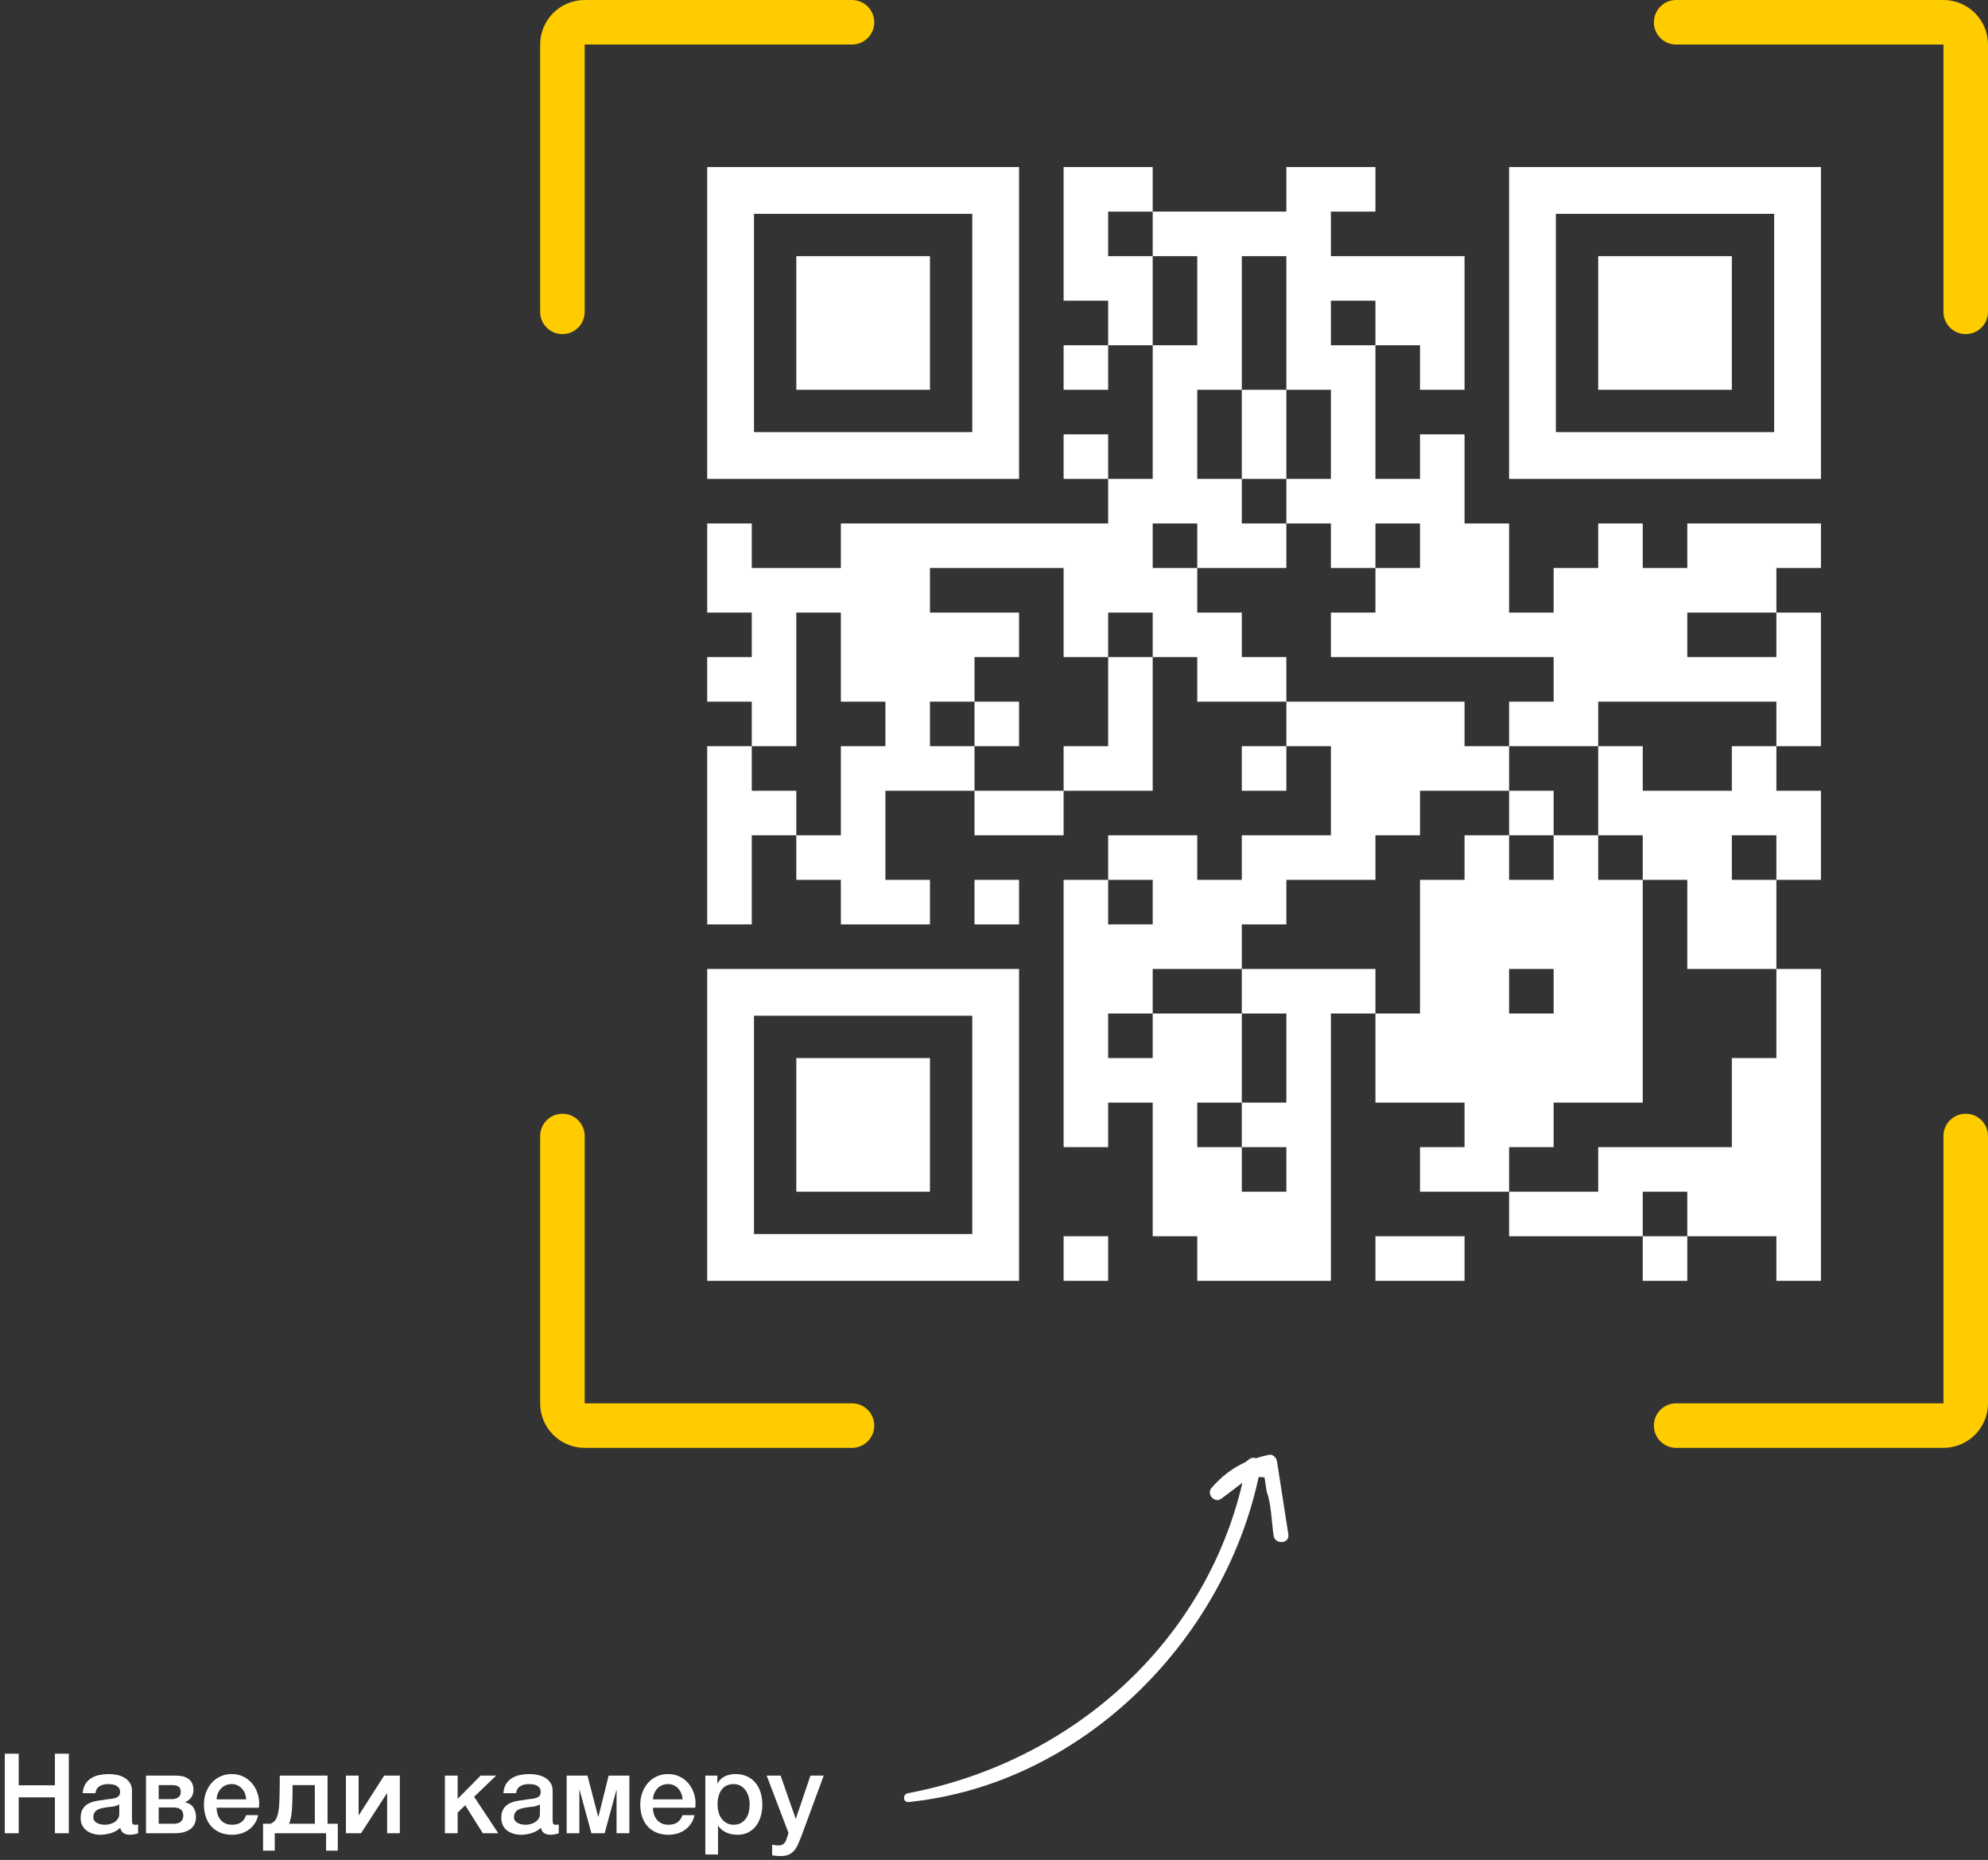 <?xml version="1.0" encoding="UTF-8"?>
<svg width="357px" height="334px" viewBox="0 0 357 334" version="1.1" xmlns="http://www.w3.org/2000/svg" xmlns:xlink="http://www.w3.org/1999/xlink">
    <rect x="0" y="0" width="357" height="334" fill="#333333" stroke="none"/>
    <!-- Generator: Sketch 52.2 (67145) - http://www.bohemiancoding.com/sketch -->
    <title>ru-qr-code-main</title>
    <desc>Created with Sketch.</desc>
    <g id="corporate-website-RU" stroke="none" stroke-width="1" fill="none" fill-rule="evenodd">
        <g id="QR" transform="translate(-760, -267)">
            <g id="Group-3" transform="translate(70, 134)">
                <g id="ru-qr-code-main" transform="translate(690, 133)">
                    <path d="M105,8 L105,56 C105,58.209 103.209,60 101,60 C98.791,60 97,58.209 97,56 L97,8 C97,3.582 100.582,8.11624501e-16 105,0 L153,0 C155.209,-4.05812251e-16 157,1.791 157,4 C157,6.209 155.209,8 153,8 L105,8 Z M105,252 L153,252 C155.209,252 157,253.791 157,256 C157,258.209 155.209,260 153,260 L105,260 C100.582,260 97,256.418 97,252 L97,204 C97,201.791 98.791,200 101,200 C103.209,200 105,201.791 105,204 L105,252 Z M349,8 L301,8 C298.791,8 297,6.209 297,4 C297,1.791 298.791,-4.05812251e-16 301,0 L349,0 C353.418,8.11624501e-16 357,3.582 357,8 L357,56 C357,58.209 355.209,60 353,60 C350.791,60 349,58.209 349,56 L349,8 Z M349,252 L349,204 C349,201.791 350.791,200 353,200 C355.209,200 357,201.791 357,204 L357,252 C357,256.418 353.418,260 349,260 L301,260 C298.791,260 297,258.209 297,256 C297,253.791 298.791,252 301,252 L349,252 Z" id="Combined-Shape" fill="#FFCC00" fill-rule="nonzero"></path>
                    <g id="mssgmeross" transform="translate(127, 30)" fill="#FFFFFF">
                        <path d="M192,192 L184,192 L176,192 L176,184 L168,184 L168,192 L160,192 L152,192 L144,192 L144,184 L152,184 L160,184 L160,176 L168,176 L176,176 L184,176 L184,168 L184,160 L192,160 L192,152 L192,144 L200,144 L200,152 L200,160 L200,168 L200,176 L200,184 L200,192 L200,200 L192,200 L192,192 Z M128,192 L136,192 L136,200 L128,200 L120,200 L120,192 L128,192 Z M112,192 L112,200 L104,200 L96,200 L88,200 L88,192 L80,192 L80,184 L80,176 L80,168 L72,168 L72,176 L64,176 L64,168 L64,160 L64,152 L64,144 L64,136 L64,128 L72,128 L72,136 L80,136 L80,128 L72,128 L72,120 L80,120 L88,120 L88,128 L96,128 L96,120 L104,120 L112,120 L112,112 L112,104 L104,104 L104,96 L112,96 L120,96 L128,96 L136,96 L136,104 L144,104 L144,112 L136,112 L128,112 L128,120 L120,120 L120,128 L112,128 L104,128 L104,136 L96,136 L96,144 L88,144 L80,144 L80,152 L72,152 L72,160 L80,160 L80,152 L88,152 L96,152 L96,160 L96,168 L88,168 L88,176 L96,176 L96,184 L104,184 L104,176 L96,176 L96,168 L104,168 L104,160 L104,152 L96,152 L96,144 L104,144 L112,144 L120,144 L120,152 L112,152 L112,160 L112,168 L112,176 L112,184 L112,192 Z M136,176 L136,168 L128,168 L120,168 L120,160 L120,152 L128,152 L128,144 L128,136 L128,128 L136,128 L136,120 L144,120 L144,128 L152,128 L152,120 L160,120 L160,128 L168,128 L168,136 L168,144 L168,152 L168,160 L168,168 L160,168 L152,168 L152,176 L144,176 L144,184 L136,184 L128,184 L128,176 L136,176 Z M160,160 L160,168 Z M192,136 L192,144 L184,144 L176,144 L176,136 L176,128 L168,128 L168,120 L160,120 L160,112 L160,104 L168,104 L168,112 L176,112 L184,112 L184,104 L192,104 L192,112 L200,112 L200,120 L200,128 L192,128 L192,120 L184,120 L184,128 L192,128 L192,136 Z M32,136 L24,136 L24,128 L16,128 L16,120 L24,120 L24,112 L24,104 L32,104 L32,96 L24,96 L24,88 L24,80 L16,80 L16,88 L16,96 L16,104 L8,104 L8,96 L-1.42108547e-12,96 L-1.42108547e-12,88 L8,88 L8,80 L-1.42108547e-12,80 L-1.42108547e-12,72 L-1.42108547e-12,64 L8,64 L8,72 L16,72 L24,72 L24,64 L32,64 L40,64 L48,64 L56,64 L64,64 L72,64 L72,56 L80,56 L80,48 L80,40 L80,32 L88,32 L88,24 L88,16 L80,16 L80,8 L88,8 L96,8 L104,8 L104,0 L112,0 L120,0 L120,8 L112,8 L112,16 L120,16 L128,16 L136,16 L136,24 L136,32 L136,40 L128,40 L128,32 L120,32 L120,24 L112,24 L112,32 L120,32 L120,40 L120,48 L120,56 L128,56 L128,48 L136,48 L136,56 L136,64 L144,64 L144,72 L144,80 L152,80 L152,72 L160,72 L160,64 L168,64 L168,72 L176,72 L176,64 L184,64 L192,64 L200,64 L200,72 L192,72 L192,80 L184,80 L176,80 L176,88 L184,88 L192,88 L192,80 L200,80 L200,88 L200,96 L200,104 L192,104 L192,96 L184,96 L176,96 L168,96 L160,96 L160,104 L152,104 L144,104 L144,96 L152,96 L152,88 L144,88 L136,88 L128,88 L120,88 L112,88 L112,80 L120,80 L120,72 L128,72 L128,64 L120,64 L120,72 L112,72 L112,64 L104,64 L104,56 L112,56 L112,48 L112,40 L104,40 L104,32 L104,24 L104,16 L96,16 L96,24 L96,32 L96,40 L88,40 L88,48 L88,56 L96,56 L96,64 L104,64 L104,72 L96,72 L88,72 L88,64 L80,64 L80,72 L88,72 L88,80 L96,80 L96,88 L104,88 L104,96 L96,96 L88,96 L88,88 L80,88 L80,80 L72,80 L72,88 L64,88 L64,80 L64,72 L56,72 L48,72 L40,72 L40,80 L48,80 L56,80 L56,88 L48,88 L48,96 L40,96 L40,104 L48,104 L48,112 L40,112 L32,112 L32,120 L32,128 L40,128 L40,136 L32,136 Z M-1.42108547e-12,128 L-1.42108547e-12,120 L-1.42108547e-12,112 L-1.42108547e-12,104 L8,104 L8,112 L16,112 L16,120 L8,120 L8,128 L8,136 L-1.42108547e-12,136 L-1.42108547e-12,128 Z M56,112 L64,112 L64,120 L56,120 L48,120 L48,112 L56,112 Z M72,104 L72,96 L72,88 L80,88 L80,96 L80,104 L80,112 L72,112 L64,112 L64,104 L72,104 Z M104,48 L104,56 L96,56 L96,48 L96,40 L104,40 L104,48 Z M80,24 L80,32 L72,32 L72,24 L64,24 L64,16 L64,8 L64,0 L72,0 L80,0 L80,8 L72,8 L72,16 L80,16 L80,24 Z M64,32 L72,32 L72,40 L64,40 L64,32 Z M64,48 L72,48 L72,56 L64,56 L64,48 Z M48,96 L56,96 L56,104 L48,104 L48,96 Z M96,104 L104,104 L104,112 L96,112 L96,104 Z M144,112 L152,112 L152,120 L144,120 L144,112 Z M48,128 L56,128 L56,136 L48,136 L48,128 Z M144,144 L144,152 L152,152 L152,144 L144,144 Z M64,192 L72,192 L72,200 L64,200 L64,192 Z M168,192 L176,192 L176,200 L168,200 L168,192 Z M47.6,-2.6751934e-12 L56,-2.6751934e-12 L56,8.4 L56,47.6 L56,56 L47.6,56 L8.4,56 L-2.6751934e-12,56 L-2.6751934e-12,47.6 L-2.6751934e-12,8.4 L-2.6751934e-12,-2.6751934e-12 L8.4,-2.6751934e-12 L47.6,-2.6751934e-12 Z M47.6,47.6 L47.6,8.4 L8.4,8.4 L8.4,47.6 L47.6,47.6 Z M16,16 L40,16 L40,40 L16,40 L16,16 Z M191.6,-2.6751934e-12 L200,-2.6751934e-12 L200,8.4 L200,47.6 L200,56 L191.6,56 L152.4,56 L144,56 L144,47.6 L144,8.4 L144,-2.6751934e-12 L152.4,-2.6751934e-12 L191.6,-2.6751934e-12 Z M191.6,47.6 L191.6,8.4 L152.4,8.4 L152.4,47.6 L191.6,47.6 Z M160,16 L184,16 L184,40 L160,40 L160,16 Z M47.6,144 L56,144 L56,152.4 L56,191.6 L56,200 L47.6,200 L8.4,200 L-2.6751934e-12,200 L-2.6751934e-12,191.6 L-2.6751934e-12,152.4 L-2.6751934e-12,144 L8.4,144 L47.6,144 Z M47.6,191.6 L47.6,152.4 L8.4,152.4 L8.4,191.6 L47.6,191.6 Z M16,160 L40,160 L40,184 L16,184 L16,160 Z" id="Combined-Shape"></path>
                    </g>
                    <path d="M209.004,329.918 C207.298,331.402 204.992,334.054 203.014,335.14 C202.351,335.721 201.686,336.303 201.022,336.884 C200.72,336.682 200.445,336.468 200.18,336.249 C214.425,309.327 211.15,273.376 189.542,251.142 C188.816,250.397 187.79,251.488 188.422,252.262 C207.185,275.222 212.065,306.981 198.607,333.601 L197.547,328.97 C197.214,327.517 194.919,327.835 194.952,329.321 C195.014,332.143 195.549,334.507 196.631,336.743 L196.845,337.67 C196.946,338.108 197.261,338.393 197.635,338.525 C198.052,339.186 198.506,339.845 199.03,340.508 C199.495,341.098 200.422,340.935 200.911,340.508 C204.237,337.607 207.562,334.704 210.88,331.793 C212.167,330.665 210.286,328.802 209.004,329.918 Z" id="Path" fill="#FFFFFF" transform="translate(199.768, 295.892) scale(-1, 1) rotate(140) translate(-199.768, -295.892) "></path>
                    <path d="M0.86,314.918 L3.36,314.918 L3.36,320.598 L9.86,320.598 L9.86,314.918 L12.36,314.918 L12.36,329.198 L9.86,329.198 L9.86,322.758 L3.36,322.758 L3.36,329.198 L0.86,329.198 L0.86,314.918 Z M23.7,326.898 C23.7,327.178 23.737,327.378 23.81,327.498 C23.883,327.618 24.027,327.678 24.24,327.678 L24.48,327.678 C24.573,327.678 24.68,327.664 24.8,327.638 L24.8,329.218 C24.72,329.244 24.617,329.274 24.49,329.308 C24.363,329.341 24.233,329.371 24.1,329.398 C23.967,329.424 23.833,329.444 23.7,329.458 C23.567,329.471 23.453,329.478 23.36,329.478 C22.893,329.478 22.507,329.384 22.2,329.198 C21.893,329.011 21.693,328.684 21.6,328.218 C21.147,328.658 20.59,328.978 19.93,329.178 C19.27,329.378 18.633,329.478 18.02,329.478 C17.553,329.478 17.107,329.414 16.68,329.288 C16.253,329.161 15.877,328.974 15.55,328.728 C15.223,328.481 14.963,328.168 14.77,327.788 C14.577,327.408 14.48,326.964 14.48,326.458 C14.48,325.818 14.597,325.298 14.83,324.898 C15.063,324.498 15.37,324.184 15.75,323.958 C16.13,323.731 16.557,323.568 17.03,323.468 C17.503,323.368 17.98,323.291 18.46,323.238 C18.873,323.158 19.267,323.101 19.64,323.068 C20.013,323.034 20.343,322.978 20.63,322.898 C20.917,322.818 21.143,322.694 21.31,322.528 C21.477,322.361 21.56,322.111 21.56,321.778 C21.56,321.484 21.49,321.244 21.35,321.058 C21.21,320.871 21.037,320.728 20.83,320.628 C20.623,320.528 20.393,320.461 20.14,320.428 C19.887,320.394 19.647,320.378 19.42,320.378 C18.78,320.378 18.253,320.511 17.84,320.778 C17.427,321.044 17.193,321.458 17.14,322.018 L14.86,322.018 C14.9,321.351 15.06,320.798 15.34,320.358 C15.62,319.918 15.977,319.564 16.41,319.298 C16.843,319.031 17.333,318.844 17.88,318.738 C18.427,318.631 18.987,318.578 19.56,318.578 C20.067,318.578 20.567,318.631 21.06,318.738 C21.553,318.844 21.997,319.018 22.39,319.258 C22.783,319.498 23.1,319.808 23.34,320.188 C23.58,320.568 23.7,321.031 23.7,321.578 L23.7,326.898 Z M21.42,324.018 C21.073,324.244 20.647,324.381 20.14,324.428 C19.633,324.474 19.127,324.544 18.62,324.638 C18.38,324.678 18.147,324.734 17.92,324.808 C17.693,324.881 17.493,324.981 17.32,325.108 C17.147,325.234 17.01,325.401 16.91,325.608 C16.81,325.814 16.76,326.064 16.76,326.358 C16.76,326.611 16.833,326.824 16.98,326.998 C17.127,327.171 17.303,327.308 17.51,327.408 C17.717,327.508 17.943,327.578 18.19,327.618 C18.437,327.658 18.66,327.678 18.86,327.678 C19.113,327.678 19.387,327.644 19.68,327.578 C19.973,327.511 20.25,327.398 20.51,327.238 C20.77,327.078 20.987,326.874 21.16,326.628 C21.333,326.381 21.42,326.078 21.42,325.718 L21.42,324.018 Z M28.5,323.078 L30.94,323.078 C31.38,323.078 31.743,322.968 32.03,322.748 C32.317,322.528 32.46,322.218 32.46,321.818 C32.46,321.351 32.33,321.024 32.07,320.838 C31.81,320.651 31.433,320.558 30.94,320.558 L28.5,320.558 L28.5,323.078 Z M26.22,318.858 L31.66,318.858 C32.593,318.858 33.34,319.068 33.9,319.488 C34.46,319.908 34.74,320.551 34.74,321.418 C34.74,321.938 34.61,322.384 34.35,322.758 C34.09,323.131 33.727,323.418 33.26,323.618 L33.26,323.658 C33.9,323.791 34.383,324.091 34.71,324.558 C35.037,325.024 35.2,325.611 35.2,326.318 C35.2,326.718 35.127,327.094 34.98,327.448 C34.833,327.801 34.607,328.108 34.3,328.368 C33.993,328.628 33.6,328.831 33.12,328.978 C32.64,329.124 32.067,329.198 31.4,329.198 L26.22,329.198 L26.22,318.858 Z M28.5,327.498 L31.2,327.498 C31.76,327.498 32.187,327.368 32.48,327.108 C32.773,326.848 32.92,326.484 32.92,326.018 C32.92,325.551 32.773,325.194 32.48,324.948 C32.187,324.701 31.76,324.578 31.2,324.578 L28.5,324.578 L28.5,327.498 Z M44.22,323.118 C44.193,322.758 44.117,322.411 43.99,322.078 C43.863,321.744 43.69,321.454 43.47,321.208 C43.25,320.961 42.983,320.761 42.67,320.608 C42.357,320.454 42.007,320.378 41.62,320.378 C41.22,320.378 40.857,320.448 40.53,320.588 C40.203,320.728 39.923,320.921 39.69,321.168 C39.457,321.414 39.27,321.704 39.13,322.038 C38.99,322.371 38.913,322.731 38.9,323.118 L44.22,323.118 Z M38.9,324.618 C38.9,325.018 38.957,325.404 39.07,325.778 C39.183,326.151 39.353,326.478 39.58,326.758 C39.807,327.038 40.093,327.261 40.44,327.428 C40.787,327.594 41.2,327.678 41.68,327.678 C42.347,327.678 42.883,327.534 43.29,327.248 C43.697,326.961 44,326.531 44.2,325.958 L46.36,325.958 C46.24,326.518 46.033,327.018 45.74,327.458 C45.447,327.898 45.093,328.268 44.68,328.568 C44.267,328.868 43.803,329.094 43.29,329.248 C42.777,329.401 42.24,329.478 41.68,329.478 C40.867,329.478 40.147,329.344 39.52,329.078 C38.893,328.811 38.363,328.438 37.93,327.958 C37.497,327.478 37.17,326.904 36.95,326.238 C36.73,325.571 36.62,324.838 36.62,324.038 C36.62,323.304 36.737,322.608 36.97,321.948 C37.203,321.288 37.537,320.708 37.97,320.208 C38.403,319.708 38.927,319.311 39.54,319.018 C40.153,318.724 40.847,318.578 41.62,318.578 C42.433,318.578 43.163,318.748 43.81,319.088 C44.457,319.428 44.993,319.878 45.42,320.438 C45.847,320.998 46.157,321.641 46.35,322.368 C46.543,323.094 46.593,323.844 46.5,324.618 L38.9,324.618 Z M49.34,332.338 L47.24,332.338 L47.24,327.498 L48.54,327.498 C48.74,327.444 48.927,327.344 49.1,327.198 C49.42,326.958 49.647,326.611 49.78,326.158 C49.86,325.904 49.923,325.654 49.97,325.408 C50.017,325.161 50.057,324.898 50.09,324.618 C50.123,324.338 50.147,324.024 50.16,323.678 C50.173,323.331 50.187,322.931 50.2,322.478 C50.213,322.024 50.223,321.508 50.23,320.928 C50.237,320.348 50.24,319.658 50.24,318.858 L58.82,318.858 L58.82,327.498 L60.66,327.498 L60.66,332.338 L58.56,332.338 L58.56,329.198 L49.34,329.198 L49.34,332.338 Z M56.54,320.558 L52.54,320.558 C52.54,321.424 52.533,322.188 52.52,322.848 C52.507,323.508 52.483,324.091 52.45,324.598 C52.417,325.104 52.373,325.548 52.32,325.928 C52.267,326.308 52.193,326.644 52.1,326.938 C52.047,327.138 51.987,327.324 51.92,327.498 L56.54,327.498 L56.54,320.558 Z M62.12,318.858 L64.4,318.858 L64.4,325.958 L64.44,325.958 L68.98,318.858 L71.8,318.858 L71.8,329.198 L69.52,329.198 L69.52,322.038 L69.48,322.038 L64.84,329.198 L62.12,329.198 L62.12,318.858 Z M79.9,318.858 L82.18,318.858 L82.18,323.038 L86.3,318.858 L89.1,318.858 L85.14,322.658 L89.48,329.198 L86.7,329.198 L83.54,324.178 L82.18,325.498 L82.18,329.198 L79.9,329.198 L79.9,318.858 Z M99.24,326.898 C99.24,327.178 99.277,327.378 99.35,327.498 C99.423,327.618 99.567,327.678 99.78,327.678 L100.02,327.678 C100.113,327.678 100.22,327.664 100.34,327.638 L100.34,329.218 C100.26,329.244 100.157,329.274 100.03,329.308 C99.903,329.341 99.773,329.371 99.64,329.398 C99.507,329.424 99.373,329.444 99.24,329.458 C99.107,329.471 98.993,329.478 98.9,329.478 C98.433,329.478 98.047,329.384 97.74,329.198 C97.433,329.011 97.233,328.684 97.14,328.218 C96.687,328.658 96.13,328.978 95.47,329.178 C94.81,329.378 94.173,329.478 93.56,329.478 C93.093,329.478 92.647,329.414 92.22,329.288 C91.793,329.161 91.417,328.974 91.09,328.728 C90.763,328.481 90.503,328.168 90.31,327.788 C90.117,327.408 90.02,326.964 90.02,326.458 C90.02,325.818 90.137,325.298 90.37,324.898 C90.603,324.498 90.91,324.184 91.29,323.958 C91.67,323.731 92.097,323.568 92.57,323.468 C93.043,323.368 93.52,323.291 94,323.238 C94.413,323.158 94.807,323.101 95.18,323.068 C95.553,323.034 95.883,322.978 96.17,322.898 C96.457,322.818 96.683,322.694 96.85,322.528 C97.017,322.361 97.1,322.111 97.1,321.778 C97.1,321.484 97.03,321.244 96.89,321.058 C96.75,320.871 96.577,320.728 96.37,320.628 C96.163,320.528 95.933,320.461 95.68,320.428 C95.427,320.394 95.187,320.378 94.96,320.378 C94.32,320.378 93.793,320.511 93.38,320.778 C92.967,321.044 92.733,321.458 92.68,322.018 L90.4,322.018 C90.44,321.351 90.6,320.798 90.88,320.358 C91.16,319.918 91.517,319.564 91.95,319.298 C92.383,319.031 92.873,318.844 93.42,318.738 C93.967,318.631 94.527,318.578 95.1,318.578 C95.607,318.578 96.107,318.631 96.6,318.738 C97.093,318.844 97.537,319.018 97.93,319.258 C98.323,319.498 98.64,319.808 98.88,320.188 C99.12,320.568 99.24,321.031 99.24,321.578 L99.24,326.898 Z M96.96,324.018 C96.613,324.244 96.187,324.381 95.68,324.428 C95.173,324.474 94.667,324.544 94.16,324.638 C93.92,324.678 93.687,324.734 93.46,324.808 C93.233,324.881 93.033,324.981 92.86,325.108 C92.687,325.234 92.55,325.401 92.45,325.608 C92.35,325.814 92.3,326.064 92.3,326.358 C92.3,326.611 92.373,326.824 92.52,326.998 C92.667,327.171 92.843,327.308 93.05,327.408 C93.257,327.508 93.483,327.578 93.73,327.618 C93.977,327.658 94.2,327.678 94.4,327.678 C94.653,327.678 94.927,327.644 95.22,327.578 C95.513,327.511 95.79,327.398 96.05,327.238 C96.31,327.078 96.527,326.874 96.7,326.628 C96.873,326.381 96.96,326.078 96.96,325.718 L96.96,324.018 Z M101.76,318.858 L105.5,318.858 L107.42,326.238 L107.46,326.238 L109.3,318.858 L113.02,318.858 L113.02,329.198 L110.72,329.198 L110.72,321.418 L110.7,321.418 L108.58,329.198 L106.2,329.198 L104.08,321.418 L104.04,321.418 L104.04,329.198 L101.76,329.198 L101.76,318.858 Z M122.58,323.118 C122.553,322.758 122.477,322.411 122.35,322.078 C122.223,321.744 122.05,321.454 121.83,321.208 C121.61,320.961 121.343,320.761 121.03,320.608 C120.717,320.454 120.367,320.378 119.98,320.378 C119.58,320.378 119.217,320.448 118.89,320.588 C118.563,320.728 118.283,320.921 118.05,321.168 C117.817,321.414 117.63,321.704 117.49,322.038 C117.35,322.371 117.273,322.731 117.26,323.118 L122.58,323.118 Z M117.26,324.618 C117.26,325.018 117.317,325.404 117.43,325.778 C117.543,326.151 117.713,326.478 117.94,326.758 C118.167,327.038 118.453,327.261 118.8,327.428 C119.147,327.594 119.56,327.678 120.04,327.678 C120.707,327.678 121.243,327.534 121.65,327.248 C122.057,326.961 122.36,326.531 122.56,325.958 L124.72,325.958 C124.6,326.518 124.393,327.018 124.1,327.458 C123.807,327.898 123.453,328.268 123.04,328.568 C122.627,328.868 122.163,329.094 121.65,329.248 C121.137,329.401 120.6,329.478 120.04,329.478 C119.227,329.478 118.507,329.344 117.88,329.078 C117.253,328.811 116.723,328.438 116.29,327.958 C115.857,327.478 115.53,326.904 115.31,326.238 C115.09,325.571 114.98,324.838 114.98,324.038 C114.98,323.304 115.097,322.608 115.33,321.948 C115.563,321.288 115.897,320.708 116.33,320.208 C116.763,319.708 117.287,319.311 117.9,319.018 C118.513,318.724 119.207,318.578 119.98,318.578 C120.793,318.578 121.523,318.748 122.17,319.088 C122.817,319.428 123.353,319.878 123.78,320.438 C124.207,320.998 124.517,321.641 124.71,322.368 C124.903,323.094 124.953,323.844 124.86,324.618 L117.26,324.618 Z M126.66,318.858 L128.82,318.858 L128.82,320.258 L128.86,320.258 C129.18,319.658 129.627,319.228 130.2,318.968 C130.773,318.708 131.393,318.578 132.06,318.578 C132.873,318.578 133.583,318.721 134.19,319.008 C134.797,319.294 135.3,319.688 135.7,320.188 C136.1,320.688 136.4,321.271 136.6,321.938 C136.8,322.604 136.9,323.318 136.9,324.078 C136.9,324.771 136.81,325.444 136.63,326.098 C136.45,326.751 136.177,327.328 135.81,327.828 C135.443,328.328 134.98,328.728 134.42,329.028 C133.86,329.328 133.2,329.478 132.44,329.478 C132.107,329.478 131.773,329.448 131.44,329.388 C131.107,329.328 130.787,329.231 130.48,329.098 C130.173,328.964 129.89,328.794 129.63,328.588 C129.37,328.381 129.153,328.138 128.98,327.858 L128.94,327.858 L128.94,333.018 L126.66,333.018 L126.66,318.858 Z M134.62,324.038 C134.62,323.571 134.56,323.118 134.44,322.678 C134.32,322.238 134.14,321.848 133.9,321.508 C133.66,321.168 133.36,320.894 133,320.688 C132.64,320.481 132.227,320.378 131.76,320.378 C130.8,320.378 130.077,320.711 129.59,321.378 C129.103,322.044 128.86,322.931 128.86,324.038 C128.86,324.558 128.923,325.041 129.05,325.488 C129.177,325.934 129.367,326.318 129.62,326.638 C129.873,326.958 130.177,327.211 130.53,327.398 C130.883,327.584 131.293,327.678 131.76,327.678 C132.28,327.678 132.72,327.571 133.08,327.358 C133.44,327.144 133.737,326.868 133.97,326.528 C134.203,326.188 134.37,325.801 134.47,325.368 C134.57,324.934 134.62,324.491 134.62,324.038 Z M137.68,318.858 L140.18,318.858 L142.88,326.578 L142.92,326.578 L145.54,318.858 L147.92,318.858 L143.9,329.758 C143.713,330.224 143.53,330.671 143.35,331.098 C143.17,331.524 142.95,331.901 142.69,332.228 C142.43,332.554 142.107,332.814 141.72,333.008 C141.333,333.201 140.84,333.298 140.24,333.298 C139.707,333.298 139.18,333.258 138.66,333.178 L138.66,331.258 C138.847,331.284 139.027,331.314 139.2,331.348 C139.373,331.381 139.553,331.398 139.74,331.398 C140.007,331.398 140.227,331.364 140.4,331.298 C140.573,331.231 140.717,331.134 140.83,331.008 C140.943,330.881 141.04,330.731 141.12,330.558 C141.2,330.384 141.273,330.184 141.34,329.958 L141.6,329.158 L137.68,318.858 Z" id="Наведи-камеру" fill="#FFFFFF"></path>
                </g>
            </g>
        </g>
    </g>
</svg>